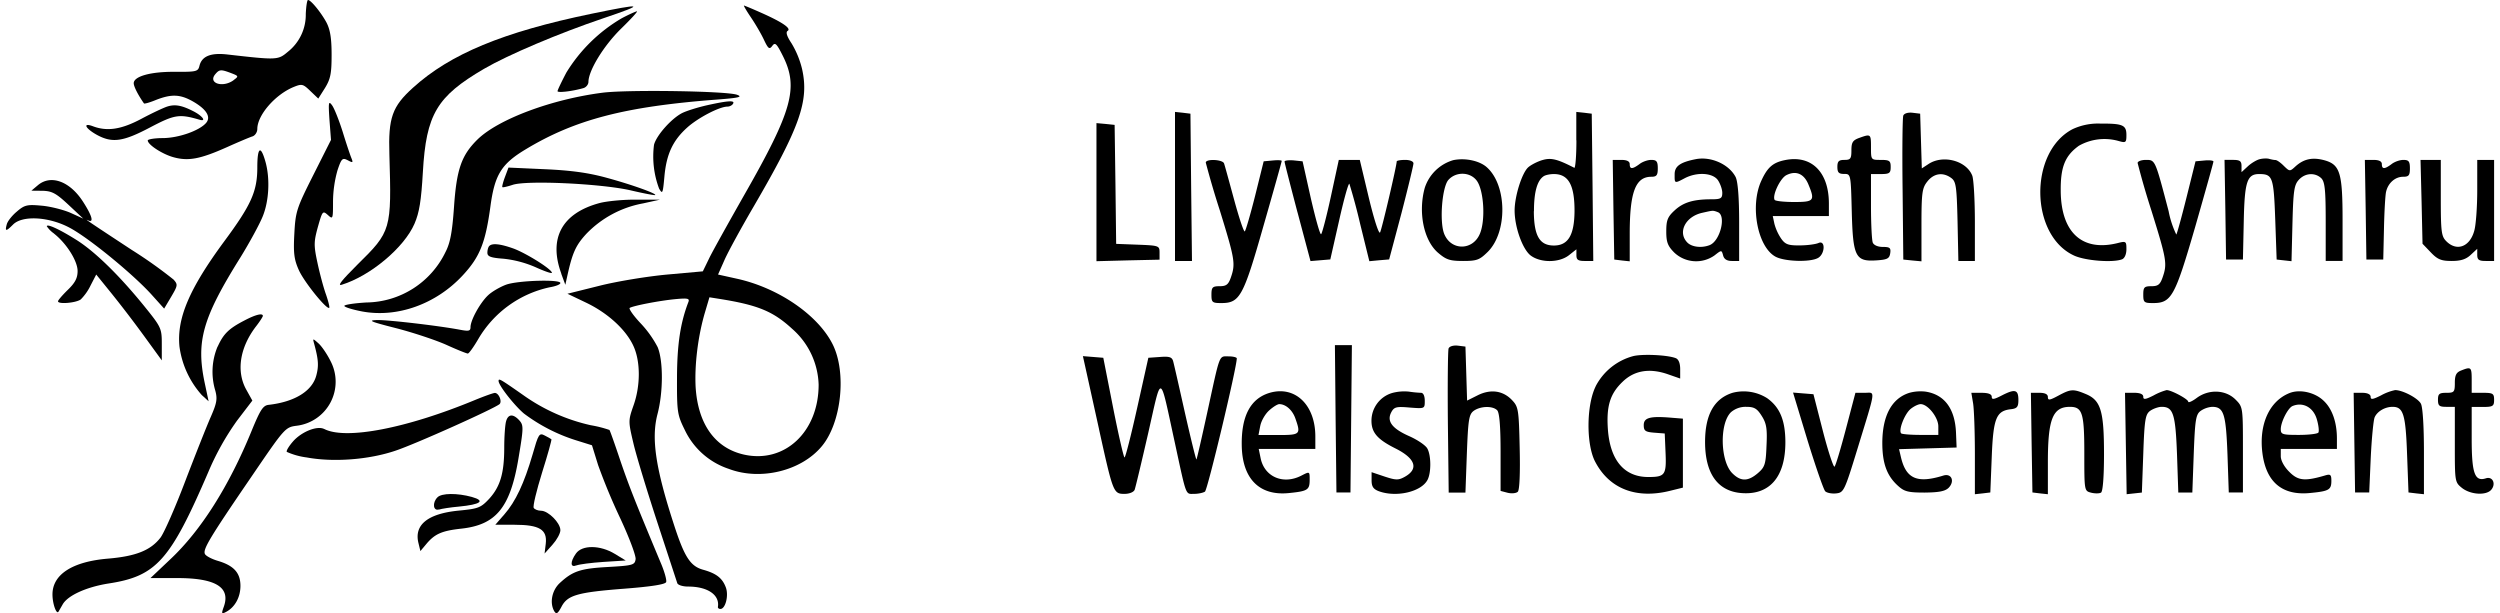 <svg xmlns="http://www.w3.org/2000/svg" fill="none" viewBox="0 0 212 52">
  <path fill="#000" d="M35.02 7.44c3.15-2.86 7.64-4.72 15.12-6.27 4.45-.92 4.66-.85 1.05.37-3.77 1.27-8.11 3.11-10.15 4.3-4 2.34-4.9 3.85-5.18 8.75-.14 2.44-.3 3.43-.71 4.38-.87 2.02-3.74 4.43-6.18 5.18-.4.12.03-.4 1.33-1.7 2.88-2.83 2.91-2.95 2.72-9.36-.1-3.11.24-4.06 2-5.65Z"/>
  <path fill="#000" d="M48.03 6.15a13.5 13.5 0 0 1 4.69-4.6c.6-.32 1.19-.58 1.29-.59.1 0-.52.67-1.37 1.5-1.46 1.44-2.73 3.52-2.74 4.48 0 .22-.19.46-.42.53-.93.27-2.2.42-2.2.26 0-.09.34-.8.75-1.58Zm-7.52 5.66c1.78-1.72 6.3-3.4 10.6-3.95 2.16-.27 10.58-.14 11.4.18.48.18.16.26-1.66.4-7.85.59-12.1 1.7-16.3 4.24-2.04 1.23-2.6 2.15-2.96 4.81-.42 3.1-.9 4.3-2.35 5.86-2.26 2.44-5.55 3.62-8.54 3.06-.83-.16-1.5-.37-1.5-.47 0-.1.84-.23 1.87-.29a7.55 7.55 0 0 0 6.71-4.28c.4-.77.57-1.69.72-3.82.22-3.22.64-4.4 2.01-5.74Zm-12.44.07-.13-1.7c-.1-1.51-.08-1.66.22-1.25.19.26.59 1.27.9 2.25.3.98.64 1.99.74 2.23.16.4.12.41-.31.18-.45-.23-.53-.16-.87.85a10 10 0 0 0-.38 2.65c0 1.5-.01 1.53-.44 1.14-.43-.38-.46-.34-.84 1-.35 1.27-.36 1.57-.04 3.05.19.9.51 2.1.72 2.68.2.58.33 1.1.28 1.14-.2.2-2.14-2.2-2.58-3.2-.4-.89-.47-1.44-.38-3.08.1-1.88.19-2.16 1.6-4.96l1.5-2.98Z"/>
  <path fill="#000" d="M57.82 9.6c.39-.2 1.36-.5 2.16-.68 1.81-.4 2.37-.42 2.18-.12-.08.14-.3.24-.47.24-.68 0-2.5.95-3.42 1.78-1.22 1.1-1.76 2.26-1.93 4.17-.13 1.43-.16 1.5-.45 1a7.74 7.74 0 0 1-.43-3.71c.2-.79 1.45-2.2 2.36-2.68Zm-45.84.48c.9-.48 1.9-.95 2.22-1.05.65-.2 1.21-.1 2.19.4.79.4 1.15.91.52.72-1.71-.5-2.1-.44-4.19.66-2.27 1.2-3.19 1.33-4.46.65-1.02-.55-1.3-1.1-.37-.75 1.2.45 2.4.27 4.09-.63Zm87.66 12.05V9.49l.66.07.65.08.06 6.24.07 6.25h-1.44Zm61.7-6.06c-.04-3.27-.01-6.1.06-6.27.07-.18.39-.28.77-.24l.66.08.07 2.32.07 2.32.58-.38c1.23-.8 3.21-.27 3.7 1 .12.33.22 2.1.22 3.91v3.32h-1.4l-.07-3.35c-.07-3-.13-3.39-.54-3.69-.7-.51-1.47-.4-2.02.3-.44.55-.5.94-.5 3.7v3.07l-.76-.07-.78-.08-.06-5.94Zm-68.36 6.08V10.44l.77.07.77.08.07 5.05.06 5.04 1.84.07c1.79.07 1.84.09 1.84.67v.6l-2.68.06-2.67.07Zm82.92-.47c-3.76-1.7-3.87-8.76-.16-10.72a5.1 5.1 0 0 1 2.36-.48c1.91-.01 2.22.12 2.22.97 0 .64-.05.68-.65.51a4.4 4.4 0 0 0-3.38.4c-1.17.84-1.56 1.79-1.54 3.82.02 3.52 1.8 5.17 4.8 4.44.74-.19.77-.16.77.51 0 .43-.15.77-.37.86-.79.3-3.1.12-4.05-.31ZM157 12.75c0-.67.11-.85.65-1.05 1-.36 1.01-.35 1.01.8 0 1.06 0 1.06.84 1.06.73 0 .83.08.83.6s-.1.6-.83.6h-.84v2.71c0 1.5.07 2.89.15 3.1.09.22.43.37.85.37.6 0 .7.08.63.54-.07.45-.25.54-1.16.6-1.79.12-2-.3-2.1-4.14-.08-3.18-.08-3.19-.65-3.19-.45 0-.57-.12-.57-.6 0-.47.12-.59.6-.59.51 0 .59-.1.59-.8ZM19.02 20.46c2.28-3.08 2.8-4.23 2.8-6.26 0-1.74.29-1.93.7-.45.38 1.38.3 3.25-.23 4.57-.26.66-1.12 2.24-1.91 3.52-3.2 5.12-3.76 7.1-3.03 10.59l.34 1.6-.58-.53a7.7 7.7 0 0 1-1.89-4.1c-.24-2.39.82-4.9 3.8-8.94Zm171.6-6.36c.29-.27.75-.54 1-.6.27-.07.63-.08.8-.03.17.05.42.1.54.1.12 0 .44.22.71.5.5.48.5.49 1.01.02.7-.62 1.43-.77 2.43-.5 1.33.37 1.54 1.07 1.54 5.08v3.46h-1.43v-3.31c0-2.7-.07-3.39-.37-3.7-.53-.51-1.38-.46-1.91.13-.4.43-.47.96-.54 3.7l-.08 3.2-.63-.07-.63-.07-.12-3.4c-.13-3.6-.22-3.84-1.34-3.85-1.05-.01-1.26.62-1.33 4.05l-.07 3.2h-1.43l-.06-4.22-.07-4.23h.72c.58 0 .72.1.72.52v.52l.54-.5Zm-87.17 3.77a75.72 75.72 0 0 1-1.2-4.08c0-.34 1.44-.27 1.55.07.06.16.44 1.56.86 3.1s.82 2.74.9 2.66c.08-.08.48-1.45.88-3.04l.72-2.9.76-.07c.42-.04.77-.03.77.04 0 .06-.7 2.56-1.56 5.55-1.7 5.98-2 6.5-3.57 6.5-.76 0-.83-.06-.83-.71 0-.63.09-.72.7-.72.56 0 .74-.14.95-.75.4-1.16.34-1.53-.93-5.65Zm6.58.15c-.6-2.28-1.1-4.22-1.1-4.32 0-.09.34-.13.76-.1l.77.08.7 3.14c.4 1.73.78 3.1.87 3.04.08-.05.46-1.49.83-3.2l.67-3.1h1.78l.77 3.23c.44 1.82.85 3.1.95 2.92.15-.27 1.41-5.66 1.41-6.02 0-.07.32-.13.72-.13.41 0 .71.13.7.3 0 .16-.46 2.07-1.02 4.23L117.8 22l-.84.07-.84.08-.78-3.17a49.95 49.95 0 0 0-.91-3.39c-.07-.12-.46 1.27-.87 3.1l-.75 3.31-.84.07-.84.07-1.1-4.13Zm26.86 3.99-.07-4.22-.06-4.23h.72c.48 0 .72.12.72.36 0 .44.22.44.82 0 .25-.2.7-.36 1-.36.46 0 .56.13.56.72 0 .58-.1.71-.55.71-1.34 0-1.83 1.3-1.83 4.84v2.33l-.66-.07-.65-.08Zm45.57-4.09a67.8 67.8 0 0 1-1.19-4.1c0-.14.32-.26.7-.26.8 0 .78-.03 1.93 4.35a8 8 0 0 0 .65 1.98c.06-.06.45-1.48.87-3.16l.76-3.05.76-.07c.42-.04.76 0 .76.09s-.7 2.58-1.55 5.55c-1.72 5.92-2.01 6.45-3.58 6.45-.75 0-.82-.06-.82-.71 0-.63.08-.72.7-.72.55 0 .73-.14.94-.75.4-1.15.35-1.49-.93-5.6Zm18.21 4.09-.06-4.22-.07-4.23h.72c.48 0 .72.12.72.36 0 .44.23.44.82 0 .25-.2.7-.36 1.01-.36.45 0 .55.13.55.72 0 .6-.1.71-.58.71-.67 0-1.27.53-1.44 1.27-.07.28-.15 1.7-.18 3.13l-.06 2.62h-1.42Zm4.76-1.34-.08-3.55-.09-3.56h1.72v3.22c0 2.9.05 3.26.47 3.68.89.89 2 .47 2.37-.9.14-.48.25-2.03.25-3.44v-2.56h1.43v8.57h-.71c-.58 0-.72-.1-.72-.52v-.51l-.55.51c-.4.38-.85.52-1.62.52-.88 0-1.2-.13-1.77-.73l-.7-.73ZM42.6 15.87c-.04-.04.06-.43.22-.86l.3-.8 3.1.14c2.22.1 3.68.3 5.24.73 2.13.58 4.24 1.34 4.1 1.46-.04.04-.98-.14-2.09-.4-2.5-.57-8.85-.87-10.01-.46-.43.14-.81.23-.85.19Zm-39.94.3.56-.47c1.1-.92 2.72-.32 3.83 1.42.76 1.18.93 1.8.43 1.57-.39-.19-.04.05 3.72 2.52a38.36 38.36 0 0 1 3.52 2.5c.37.42.36.5-.2 1.45l-.6 1.01-1.08-1.2c-1.57-1.73-5.31-4.8-6.94-5.66-1.76-.94-4-1.06-4.79-.27-.6.6-.7.6-.54 0 .06-.27.45-.76.86-1.1.65-.56.88-.61 2.08-.5.74.06 1.84.34 2.45.6l1.1.5-1.25-1.17c-1.05-.98-1.4-1.17-2.2-1.19l-.95-.01ZM47.6 23.2c-1.1-2.99.05-5.12 3.24-5.98.6-.16 2-.3 3.1-.29h2.03l-1.45.32a8.9 8.9 0 0 0-4.8 2.58c-.9.98-1.18 1.6-1.62 3.6l-.16.72-.35-.95Z"/>
  <path fill="#000" d="M4.59 19.81a2.34 2.34 0 0 1-.62-.62c0-.25 1.16.3 2.55 1.18 1.57 1 3.62 3.01 5.72 5.6 1.44 1.78 1.48 1.88 1.48 3.21v1.38l-1.46-2.01a99.84 99.84 0 0 0-2.78-3.64l-1.32-1.63-.47.91a4.4 4.4 0 0 1-.84 1.2c-.4.3-1.93.43-1.93.16 0-.09.37-.52.83-.97.62-.6.83-1 .83-1.6 0-.84-.93-2.33-2-3.17Zm36.74 1.62c0-.23.07-.48.16-.57.25-.25.9-.19 2.01.2 1.07.38 3.3 1.77 3.3 2.07 0 .09-.61-.12-1.36-.46a9.21 9.21 0 0 0-2.74-.73c-1.1-.08-1.37-.19-1.37-.51Zm.07 3.6c.33-.31 1.01-.7 1.52-.89 1-.36 4.6-.47 4.6-.14 0 .12-.4.28-.9.36a9.28 9.28 0 0 0-6.05 4.37c-.4.69-.8 1.25-.9 1.25-.1 0-.9-.32-1.78-.72-.88-.4-2.8-1.04-4.26-1.42-2.28-.58-2.5-.68-1.58-.7 1.01 0 5.14.48 7 .83.7.13.85.1.85-.23 0-.6.83-2.09 1.5-2.71Zm-22.94 4.36c.5-1.1.95-1.53 2.28-2.22.95-.5 1.55-.64 1.55-.38 0 .07-.26.48-.59.9-1.38 1.81-1.68 3.83-.8 5.38l.5.9-1.3 1.7a22.64 22.64 0 0 0-2.44 4.37c-3.23 7.5-4.41 8.82-8.45 9.44-1.9.3-3.5 1.03-3.91 1.8l-.34.59c-.17.27-.51-.67-.51-1.45-.01-1.7 1.68-2.8 4.73-3.05 2.34-.2 3.6-.7 4.43-1.78.31-.41 1.26-2.57 2.1-4.79.85-2.22 1.82-4.67 2.16-5.44.52-1.19.58-1.53.38-2.26a5.53 5.53 0 0 1 .2-3.71Z"/>
  <path fill="#000" d="M26.82 31.85c.22-.82.19-1.34-.18-2.7-.13-.47-.12-.47.37-.03.28.25.74.93 1.02 1.5a3.76 3.76 0 0 1-2.85 5.48c-1 .13-1.02.16-3.91 4.4-3.46 5.06-4.06 6.06-3.9 6.46.06.17.56.44 1.1.6 1.36.4 1.92 1.02 1.92 2.12 0 .96-.46 1.8-1.2 2.2-.41.22-.43.18-.2-.46.56-1.62-.71-2.4-3.95-2.4h-2.28l1.68-1.59c2.6-2.44 4.98-6.2 6.9-10.9.74-1.8.97-2.15 1.45-2.2 2.19-.25 3.68-1.16 4.03-2.48Zm86.51 9.91-.07-6.24-.06-6.25h1.44l-.06 6.25-.06 6.24h-1.2Zm9.45-5.94c-.03-3.27 0-6.09.06-6.27.07-.18.4-.28.78-.24l.65.08.07 2.28.07 2.3.9-.45c1.1-.55 2.16-.4 2.93.43.52.55.56.81.63 4.05.05 2.1-.01 3.56-.16 3.7-.13.13-.51.17-.85.09l-.61-.16v-3.28c0-2.23-.1-3.37-.29-3.56-.38-.39-1.42-.36-1.99.05-.4.3-.47.73-.58 3.63l-.12 3.3h-1.42l-.07-5.95Zm12.53-3.06a5.05 5.05 0 0 1 3.18-2.56c.79-.2 2.92-.1 3.61.17.24.09.38.43.38.93v.8l-1.09-.38c-1.54-.52-2.82-.3-3.81.67-1.05 1.01-1.37 2.06-1.23 4.03.19 2.62 1.4 4.04 3.44 4.03 1.4 0 1.53-.18 1.45-2.04l-.07-1.65-.9-.07c-.75-.06-.88-.16-.88-.64 0-.63.53-.78 2.32-.63l1 .08v5.85l-1.05.26c-2.88.73-5.17-.14-6.38-2.44-.78-1.45-.76-4.8.03-6.4ZM93.2 36.4l-1.17-5.3-.2-.9.87.07.86.07.83 4.22c.46 2.33.9 4.23.97 4.23.08 0 .56-1.9 1.08-4.23l.94-4.22 1-.07c.78-.06 1 .01 1.1.35.07.24.52 2.23 1.01 4.42.5 2.2.93 3.96.97 3.92.04-.05.45-1.84.92-4 1.1-5.05.97-4.74 1.8-4.74.38 0 .7.08.7.17 0 .77-2.48 11.17-2.7 11.3-.15.1-.57.19-.92.19-.74 0-.63.3-1.62-4.28-1.33-6.1-1.1-6.02-2.27-.88-.56 2.45-1.08 4.62-1.15 4.81-.08.2-.44.35-.86.35-.94 0-.97-.08-2.16-5.47Zm114.97-3.93c0-.65.12-.89.53-1.05.86-.34.9-.3.9.82v1.07h.95c.85 0 .95.06.95.6 0 .53-.1.6-.95.6h-.95v2.71c0 2.93.26 3.65 1.21 3.34.57-.18.87.47.45.97s-1.73.43-2.47-.14c-.62-.5-.62-.52-.62-3.7V34.5h-.72c-.6 0-.71-.09-.71-.6 0-.5.11-.59.71-.59.66 0 .72-.06.72-.84ZM44.42 35.06c-.82-.7-2.14-2.38-2.14-2.75 0-.25.11-.19 2.07 1.18a15.84 15.84 0 0 0 5.75 2.57 9.9 9.9 0 0 1 1.58.4c.04.03.46 1.21.93 2.62.78 2.28 1.3 3.57 3.4 8.6.33.76.54 1.51.48 1.68-.08.2-1.24.38-3.53.56-4.01.31-4.84.55-5.35 1.54-.3.56-.42.65-.59.4-.43-.7-.23-1.78.44-2.41 1.1-1.02 1.75-1.24 4.1-1.37 2.11-.12 2.27-.17 2.34-.66.04-.29-.54-1.83-1.28-3.42a50.87 50.87 0 0 1-1.9-4.56l-.52-1.68-1.28-.4a14.63 14.63 0 0 1-4.5-2.3Zm71.88.62c0-1.08.71-2.04 1.74-2.35a3.92 3.92 0 0 1 1.44-.12 9 9 0 0 0 1.02.1c.2 0 .32.27.32.68 0 .67 0 .67-1.28.57-1.13-.1-1.32-.05-1.56.4-.4.76.06 1.38 1.53 2.03.7.31 1.39.78 1.53 1.05.33.6.33 2.07.01 2.66-.54 1.02-2.67 1.5-4.14.95-.46-.18-.6-.4-.6-.92v-.69l1.1.37c.97.32 1.18.32 1.72.02 1.2-.67.9-1.55-.79-2.4-1.54-.77-2.04-1.35-2.04-2.35Zm52.6-2.03c0 .26.19.23.88-.13 1.1-.56 1.38-.48 1.38.4 0 .58-.11.72-.63.78-1.25.14-1.5.75-1.63 4.05l-.12 3.01-.66.08-.65.07v-3.4c0-1.88-.07-3.81-.15-4.3l-.15-.9h.86c.58 0 .87.11.87.34Zm4.76.02c0 .3.15.28.89-.12 1.06-.57 1.26-.58 2.34-.13 1.26.53 1.53 1.43 1.53 5.1 0 1.92-.1 3.15-.25 3.25-.14.09-.52.09-.84.01-.58-.15-.58-.15-.58-3.34 0-3.4-.16-3.94-1.22-3.94-1.46 0-1.87 1.03-1.87 4.7v2.71l-.66-.07-.65-.08-.07-4.22-.06-4.23h.72c.48 0 .72.12.72.36Zm8.09-.02c0 .26.19.23.88-.12a4.9 4.9 0 0 1 1.1-.45c.4 0 1.83.77 1.83.98 0 .12.33-.02.73-.32 1.02-.75 2.44-.7 3.28.14.63.63.63.66.63 4.26v3.62H189l-.11-3.23c-.13-3.44-.31-4.03-1.3-4.03a2 2 0 0 0-.97.34c-.41.3-.48.73-.59 3.63l-.12 3.3h-1.19l-.11-3.24c-.13-3.44-.32-4.03-1.3-4.03-.28 0-.72.16-.98.34-.4.3-.48.73-.58 3.63l-.12 3.3-.64.07-.65.07-.07-4.3-.07-4.3h.78c.5 0 .77.12.77.34Zm19.28 0c0 .26.18.23.88-.12a4.28 4.28 0 0 1 1.2-.45c.63 0 1.93.68 2.18 1.15.16.28.26 1.96.26 4.08v3.6l-.65-.07-.66-.08-.12-3.23c-.12-3.4-.32-4.03-1.23-4.03-.64 0-1.3.38-1.52.89-.1.23-.25 1.76-.33 3.4l-.13 2.97h-1.2l-.06-4.22-.06-4.23h.72c.45 0 .72.13.72.34Z"/>
  <path fill="#000" d="M27.5 36.38c1.83.94 6.99-.06 12.78-2.46.78-.32 1.53-.59 1.68-.6.34 0 .64.73.4.95-.46.39-7.1 3.37-8.8 3.94-2.28.78-5.3 1-7.56.58a5.98 5.98 0 0 1-1.68-.47c-.06-.1.19-.5.54-.9.73-.82 2.04-1.34 2.63-1.04Zm127.28 5.28c-.14-.14-.81-2.08-1.5-4.31l-1.23-4.06.86.07.87.07.81 3.16c.45 1.74.9 3.08.98 2.98.1-.1.53-1.55.97-3.22l.8-3.04h.79c.92 0 .98-.47-.62 4.76-1.09 3.56-1.16 3.7-1.8 3.77-.37.04-.79-.04-.93-.18ZM42.76 37.95c0-.91.07-1.9.15-2.2.17-.65.6-.68 1.13-.1.37.42.36.63-.08 3.26-.7 4.15-1.9 5.6-4.85 5.92-1.63.18-2.23.44-2.94 1.28l-.52.62-.16-.66c-.4-1.56.78-2.51 3.4-2.77 1.68-.16 1.88-.24 2.6-1.01.93-1.03 1.27-2.16 1.27-4.34Z"/>
  <path fill="#000" d="M42.77 43.62c.95-1.08 1.68-2.64 2.39-5.07.5-1.76.57-1.86 1.03-1.62.27.14.53.28.57.32.04.03-.31 1.3-.79 2.82-.47 1.52-.8 2.87-.71 3 .08.13.36.24.62.24.61 0 1.64 1.03 1.64 1.65 0 .27-.3.82-.67 1.23l-.67.75.1-.83c.14-1.2-.53-1.61-2.65-1.61H42l.77-.88Zm-5.54-.42c-.5.17-.59-.58-.13-1.03.35-.36 1.67-.37 2.91-.03 1.18.33.76.64-1.1.82-.7.06-1.45.18-1.68.25Zm11.66 4.74c-.53.23-.56-.28-.05-1 .52-.74 2.05-.73 3.3.03l.92.56-1.88.12c-1.03.07-2.06.2-2.3.3Z"/>
  <path fill="#000" fill-rule="evenodd" d="M25.93 1.18A4 4 0 0 1 24.4 4.4c-.83.7-.91.7-5.12.22-1.4-.16-2.15.14-2.36.94-.12.51-.24.54-2.08.53-2.05-.02-3.5.38-3.5.97 0 .27.37 1 .87 1.71.04.05.5-.08 1.03-.3 1.29-.5 2.02-.48 3.08.11 1.17.66 1.59 1.32 1.17 1.83-.55.66-2.32 1.29-3.67 1.3-.7 0-1.29.1-1.29.2 0 .36 1.26 1.18 2.21 1.43 1.24.34 2.26.14 4.46-.84.98-.44 1.97-.86 2.2-.93.23-.07.42-.36.42-.63 0-1.17 1.5-2.9 3.05-3.55.73-.3.82-.28 1.45.33l.67.64.57-.9c.47-.77.56-1.23.56-2.82 0-1.39-.12-2.13-.44-2.74-.46-.85-1.32-1.9-1.56-1.9-.08 0-.16.53-.19 1.18ZM19.81 6.8c-.92.67-2.19.26-1.56-.5.35-.42.48-.43 1.35-.1.65.25.65.27.2.6Zm43.88-5.31c.37.55.87 1.4 1.1 1.9.36.76.46.82.7.5.24-.33.37-.2.91.88 1.33 2.67.78 4.64-3.28 11.75-1.36 2.4-2.72 4.83-3 5.42l-.52 1.07-3 .27c-1.66.15-4.24.57-5.75.95l-2.73.68 1.57.75c1.85.88 3.4 2.3 4.03 3.69.6 1.3.6 3.37 0 5.04-.45 1.29-.45 1.33.01 3.27.26 1.08 1.18 4.1 2.04 6.72l1.66 5.06c.04.16.44.3.92.3 1.65 0 2.69.7 2.53 1.72-.02.1.08.18.21.18.43 0 .72-1.14.46-1.83-.3-.8-.82-1.19-1.94-1.5-1.06-.3-1.56-1.07-2.42-3.7-1.6-4.9-1.97-7.41-1.44-9.47.5-1.88.5-4.54.02-5.7a9.04 9.04 0 0 0-1.47-2.05c-.6-.64-1-1.22-.9-1.28.33-.19 2.51-.61 3.84-.74 1.06-.1 1.25-.07 1.14.23-.68 1.76-.96 3.59-.97 6.4-.01 2.93.02 3.17.66 4.46a6.33 6.33 0 0 0 3.73 3.3c2.68 1.02 6.15.18 7.89-1.92 1.67-2 2.12-6.27.91-8.66-1.24-2.46-4.55-4.74-8.04-5.53l-1.67-.37.55-1.24c.3-.68 1.42-2.73 2.49-4.56 3.9-6.7 4.69-8.92 4.09-11.61a7.72 7.72 0 0 0-.9-2.2c-.4-.6-.5-.94-.33-1.05.34-.2-.44-.74-2.27-1.55-.74-.33-1.39-.6-1.43-.6-.05 0 .22.46.6 1.02Zm-4.7 31.35c-.1-1.93.2-4.36.8-6.38l.37-1.25.88.14c3.24.52 4.52 1.05 6.13 2.53a6.54 6.54 0 0 1 2.25 4.74c0 4-2.88 6.7-6.33 5.93-2.45-.55-3.9-2.58-4.1-5.71Zm74.69-20.94c0 1.33-.09 2.38-.18 2.33-1.44-.74-1.96-.87-2.69-.66-.42.12-.97.4-1.22.62-.53.48-1.15 2.45-1.15 3.66 0 1.4.66 3.25 1.34 3.8.84.65 2.43.65 3.27-.01l.63-.5v.5c0 .39.14.49.71.49h.72l-.06-6.25-.07-6.24-.65-.08-.66-.07v2.41Zm-3.6 6.01c0-1.62.27-2.6.83-2.97.15-.1.53-.18.86-.18 1.24 0 1.76.94 1.75 3.16-.02 2.03-.55 2.9-1.75 2.9-1.21 0-1.69-.82-1.7-2.91Zm-6.84-4.33a3.6 3.6 0 0 0-2.42 2.35c-.57 2.06-.1 4.43 1.11 5.49.7.6 1 .71 2.14.71 1.18 0 1.4-.09 2.1-.78 1.67-1.67 1.63-5.61-.07-7.15-.62-.57-1.85-.83-2.86-.62Zm-.78 6.23c-.4-1.05-.17-3.97.37-4.56.67-.74 1.91-.67 2.44.13.57.88.7 3.31.23 4.43-.6 1.46-2.47 1.47-3.04 0Zm21.33-6.31c-1.32.26-1.78.6-1.78 1.28 0 .38-.01.57.08.63.1.06.31-.05.78-.3 1.04-.54 2.37-.46 2.81.17.2.3.37.78.37 1.07 0 .47-.12.55-.92.55-1.53 0-2.39.26-3.13.95-.6.55-.7.85-.7 1.78 0 .9.12 1.23.69 1.8a2.7 2.7 0 0 0 3.4.23c.6-.47.6-.47.73 0 .08.32.33.47.74.47h.62v-3.27c0-2.12-.11-3.47-.3-3.85-.56-1.08-2.1-1.77-3.39-1.51Zm-.7 7.07c-.84-.85-.19-2.19 1.24-2.52.64-.14.84-.2 1.03-.16.1.02.18.05.31.1.74.28.2 2.46-.7 2.8-.68.26-1.5.16-1.88-.22Zm8.26-6.99c-1.02.21-1.48.62-2 1.77-.97 2.14-.3 5.63 1.24 6.43.78.4 2.9.47 3.57.1.61-.33.66-1.56.04-1.27-.23.1-.94.2-1.58.2-.97.01-1.23-.08-1.58-.58a4.21 4.21 0 0 1-.57-1.25l-.14-.66h4.76v-1.06c0-2.68-1.49-4.15-3.74-3.68Zm-.86 3.37c-.22-.37.47-1.84 1-2.1.8-.4 1.47-.13 1.85.76.59 1.41.5 1.52-1.2 1.52-.85 0-1.59-.08-1.65-.18Zm-3.57 16.36c-1.56.49-2.33 1.86-2.33 4.17 0 2.66 1.06 4.16 3.06 4.33 2.41.2 3.76-1.36 3.75-4.34-.01-1.84-.47-2.93-1.54-3.7a3.73 3.73 0 0 0-2.94-.46Zm-.02 6.82c-1.02-1.01-1.1-4.2-.12-5.17a1.9 1.9 0 0 1 1.3-.46c.68 0 .92.14 1.32.78.4.63.47 1.08.4 2.52-.06 1.57-.14 1.81-.73 2.32-.84.72-1.46.72-2.17.01Zm15.02-6.82c-1.5.47-2.29 1.93-2.3 4.24 0 1.71.37 2.77 1.3 3.62.55.51.86.6 2.28.6 1.21-.01 1.74-.11 2.04-.4.55-.56.25-1.26-.45-1.04-2.23.69-3.17.27-3.6-1.6l-.15-.64 2.44-.07 2.44-.07-.05-1.24c-.08-2.04-.97-3.25-2.58-3.5a3.6 3.6 0 0 0-1.37.1Zm-.7 3.44c-.25-.26.29-1.65.8-2.07.28-.23.66-.41.85-.41.61 0 1.5 1.12 1.5 1.89v.72h-1.5c-.83 0-1.57-.06-1.65-.13Zm32.91-3.41c-1.7.69-2.58 2.66-2.28 5.06.31 2.5 1.7 3.66 4.11 3.4 1.54-.15 1.74-.27 1.74-1.03 0-.52-.08-.59-.54-.45-1.7.5-2.28.45-3.02-.3-.44-.43-.73-.97-.73-1.33v-.62h4.76v-.89c0-1.37-.4-2.52-1.13-3.2-.75-.72-2.04-1-2.91-.64Zm-.72 3.06c0-.62.61-1.81 1-1.97.9-.37 1.79.13 2.07 1.17.14.49.19.97.12 1.08-.07.11-.81.2-1.66.2-1.38 0-1.53-.04-1.53-.48Zm-85.77-3.08c-1.6.49-2.38 1.96-2.34 4.45.04 2.83 1.5 4.3 4.01 4.04 1.6-.16 1.75-.27 1.75-1.14 0-.7 0-.7-.7-.34-1.54.8-3.14.11-3.46-1.48l-.16-.78h4.8v-1.06c0-2.7-1.74-4.34-3.9-3.69Zm-.77 2.8c.08-.43.42-1.02.76-1.32.33-.3.71-.53.85-.53.55 0 1.12.5 1.37 1.22.47 1.34.42 1.4-1.43 1.4h-1.7l.15-.78Z" clip-rule="evenodd"/>
</svg>
